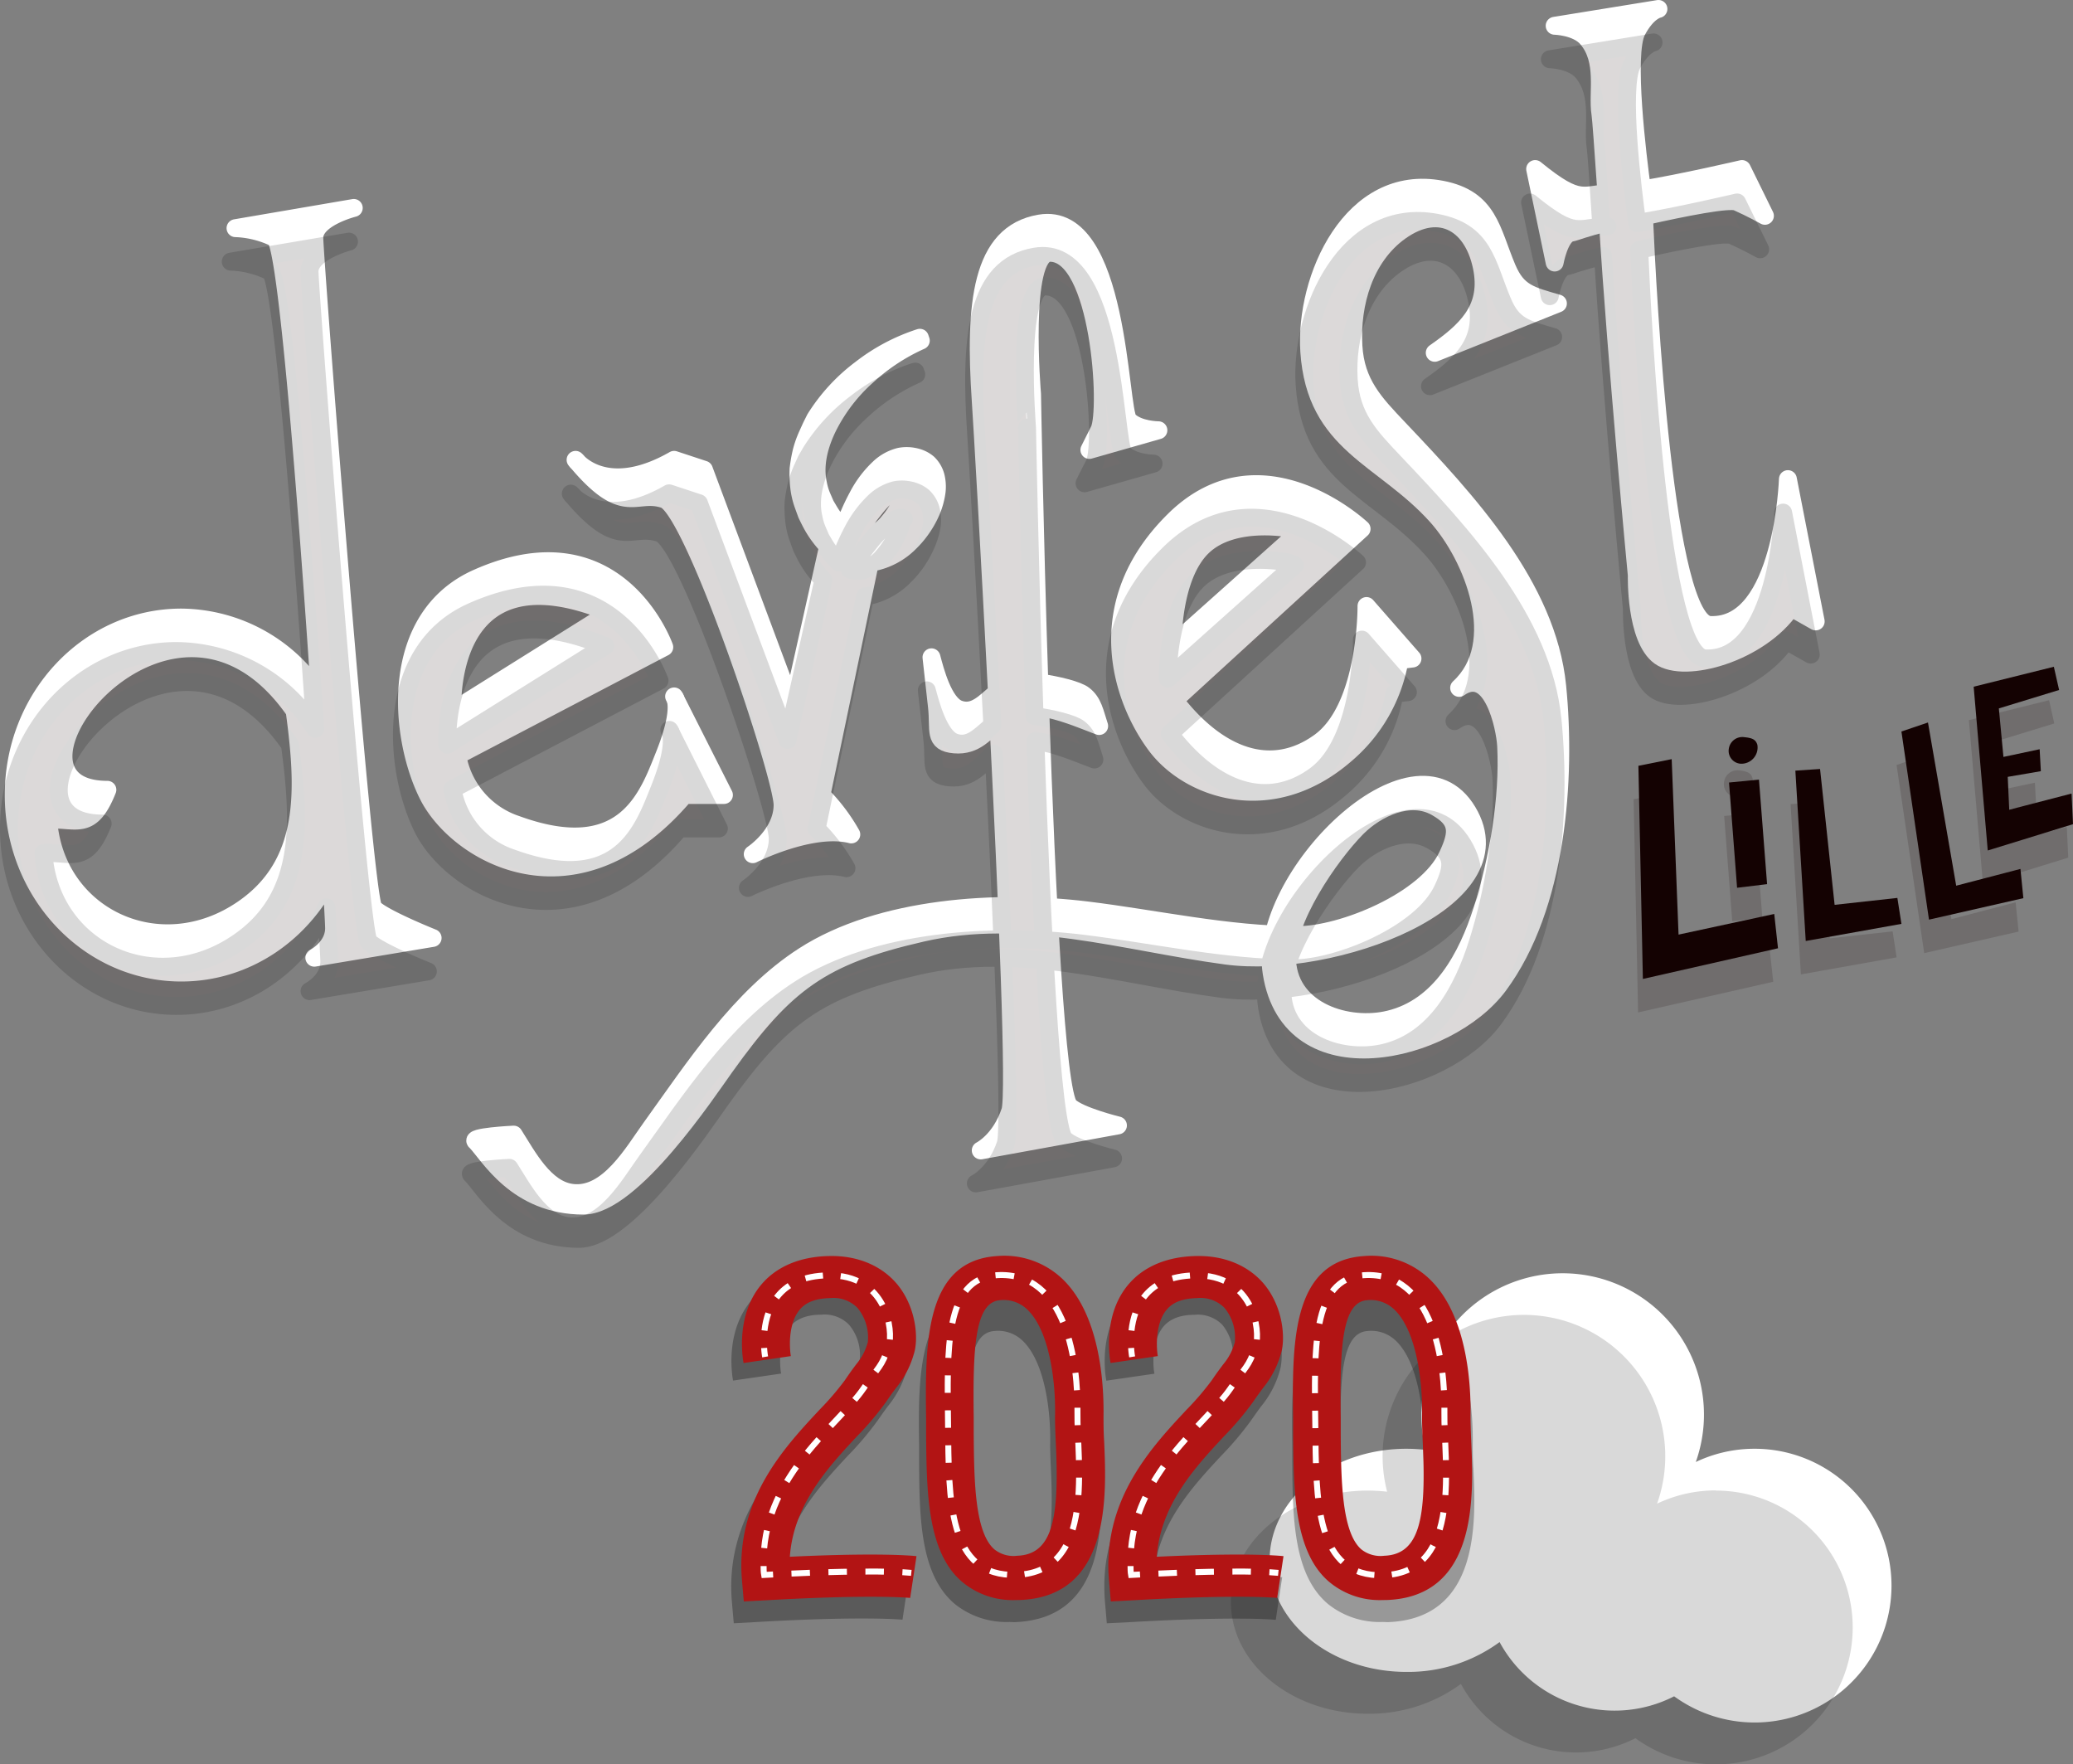 <svg id="Calque_1" data-name="Calque 1" xmlns="http://www.w3.org/2000/svg" viewBox="0 0 347.49 295.67"><rect x="0" y="0" width="347.49" height="295.67" fill="#808080" stroke="none"/><defs><style>.cls-1,.cls-3{fill:#fff;}.cls-2{opacity:0.15;}.cls-10,.cls-11,.cls-3,.cls-8,.cls-9{stroke:#fff;}.cls-3,.cls-5{stroke-linecap:round;stroke-linejoin:round;stroke-width:3px;}.cls-4,.cls-5{fill:#140202;}.cls-5{stroke:#000;}.cls-6{opacity:0.3;}.cls-7{fill:#b21414;}.cls-10,.cls-11,.cls-8,.cls-9{fill:none;stroke-miterlimit:10;}.cls-9{stroke-dasharray:2.97 2.97;}.cls-10{stroke-dasharray:3.1 3.1;}.cls-11{stroke-dasharray:2.93 2.93;}</style></defs><title>logo-sml</title><path class="cls-1" d="M294.11,242.81a22.84,22.84,0,0,0-9.85,2.22A23.69,23.69,0,1,0,239,243a28.77,28.77,0,0,0-3.24-.19c-12.67,0-22.94,8.37-22.94,18.7s10.27,18.7,22.94,18.7a25.89,25.89,0,0,0,15.61-5,21.93,21.93,0,0,0,29.26,9.09,22.94,22.94,0,1,0,13.48-41.49Z"/><path class="cls-2" d="M287.63,249.79a22.92,22.92,0,0,0-9.86,2.22,23.69,23.69,0,1,0-45.25-2,28.77,28.77,0,0,0-3.24-.19c-12.67,0-22.94,8.37-22.94,18.7s10.27,18.7,22.94,18.7a25.92,25.92,0,0,0,15.61-5,21.94,21.94,0,0,0,29.25,9.1,22.94,22.94,0,1,0,13.49-41.5Z"/><path class="cls-3" d="M52.69,160.51l19.83-3.31s-8.26-3.3-9.91-5-9.92-109-9.92-112.35,6.61-5,6.61-5L39.48,38.24a16.5,16.5,0,0,1,6.61,1.65c2,1,5.33,43.48,7.55,76.67A27.67,27.67,0,0,0,30.39,103.5c-15.51,0-28.09,13.32-28.09,29.74S14.88,163,30.39,163c11,0,20.53-6.74,25.13-16.52.31,5.22.48,8.56.48,9.09C56,158.85,52.69,160.51,52.69,160.51Zm-11.9-8.21c-14,9.69-31.61,1.3-32.71-14.93,4.8-.23,7.14,2,9.92-5-22.09,0,10.65-43,31.39-13.22C51.16,132.29,51.79,144.71,40.79,152.3Z"/><path class="cls-3" d="M113.23,117.17a1.36,1.36,0,0,0-.23-.45Z"/><path class="cls-3" d="M113.23,117.17c.3.91.54,3.41-1.88,9.46-2.75,6.86-6.61,18.18-24.78,11.57a14.78,14.78,0,0,1-9.92-11.57l34.7-18.17S103.59,86.39,80,96.89c-14.87,6.61-13.22,26.44-8.26,36.35s24.78,21.48,43,0h6.61Zm-11-14.49L75.83,119.2S74.17,91.11,102.26,102.68Z"/><path class="cls-3" d="M96.72,77.34c-.08-.09-.16-.17-.24-.27S96.56,77.17,96.72,77.34Z"/><path class="cls-3" d="M156.93,80.25a4.69,4.69,0,0,0-1.36-2.59,4.82,4.82,0,0,0-1.32-.8,5.59,5.59,0,0,0-1.12-.32,6.12,6.12,0,0,0-2.3,0,7.66,7.66,0,0,0-3.35,1.8,17.79,17.79,0,0,0-3.71,4.89,35.65,35.65,0,0,0-2.36,5.4,13.22,13.22,0,0,1-2.44-3c-.21-.37-.44-.73-.64-1.1l-.48-1.11a10.24,10.24,0,0,1-.72-2.3c-.72-3.19.18-6.64,1.73-9.72A28.78,28.78,0,0,1,145.35,63a33.33,33.33,0,0,1,9-5.92l-.16-.47a32.24,32.24,0,0,0-9.86,5.22,30.78,30.78,0,0,0-7.68,8.34L136,71.47l-.61,1.34a17.38,17.38,0,0,0-1,2.79,24.26,24.26,0,0,0-.53,3,19.66,19.66,0,0,0,.11,3.07,13.16,13.16,0,0,0,.71,3l.53,1.46c.2.45.43.88.65,1.33a17.55,17.55,0,0,0,2.95,4.13l-6,26.82L118,78.72l-5-1.65c-10.1,5.77-15.16,1.46-16.28.27,8,9.52,9.72,4.7,14.63,6.34s19.83,46.26,19.83,51.22-5,8.26-5,8.26,9.91-5,16.52-3.31a30.86,30.86,0,0,0-5-6.61l8.12-38.93c.19,0,.39,0,.58-.09A11.88,11.88,0,0,0,152.42,91a16.42,16.42,0,0,0,3.65-5.25,12.8,12.8,0,0,0,.93-3.33A7.07,7.07,0,0,0,156.93,80.25Zm-5.61,3.43a14.71,14.71,0,0,1-2.42,3.87,7.51,7.51,0,0,1-3.34,2.38,3.43,3.43,0,0,1-1.74.07,3.74,3.74,0,0,1-.54-.17c1.08-1.61,2.2-3.17,3.38-4.62a17.37,17.37,0,0,1,3.51-3.39,3.67,3.67,0,0,1,1.53-.64,1,1,0,0,1,.27,0,3.75,3.75,0,0,1,0,.51A8.9,8.9,0,0,1,151.32,83.68Zm.86-2.41c.12,0,.26.2,0,0Z"/><path class="cls-3" d="M174.36,118.57c3.36.44,6.94,2,9.89,3.11-.74-2.23-1-4-2.58-5.21-1-.81-4.49-1.67-7.45-2.07C173.38,88.78,173,66.05,173,66.05S171,42.37,176,42.37c8.43,0,9.92,26.44,8.26,29.74l-1.65,3.3,11.57-3.3s-3.31,0-5-1.65-1.43-35.29-14.87-33c-9.91,1.66-11,13.5-9.91,29.74.24,3.54,1.49,25,2.71,48.82-2,1.68-3.8,3.8-6.39,2.84s-4-6.52-4.58-8.7l.92,8.29c.44,4-.63,6,2.93,6.31s5.24-2.1,7.36-4c1.53,30.37,2.9,62.75,2,65.44-1.65,5-4.95,6.61-4.95,6.61l23-4.19s-6.52-1.59-8.17-3.24C177.06,183.05,175.41,149.51,174.36,118.57Z"/><path class="cls-3" d="M236.77,110.37l-7.71-8.8s.16,17-7.83,22.79-16.95,2.68-24.38-7l31.39-28.72s-16.8-15.84-31.39-1.47-8.54,30.51-3,37.84,19.31,12.16,31.66,1.47a26.7,26.7,0,0,0,9.09-15.84ZM201.55,91.65c5.23-5.07,15.12-3,15.12-3l1.17.48-21.27,19S196.32,96.72,201.55,91.65Z"/><path class="cls-3" d="M261.15,50.86,240.5,59.13c5.2-3.62,9.12-7.2,8-13.82-1.31-7.67-7-11.4-13.8-6.54-6,4.29-8.24,12.15-7.83,19.19.36,6.31,3.55,9.6,7.6,13.87,11.38,12,24.9,26.44,26.56,43.19,1.54,15.56,0,36.89-9.81,50.13-8.52,11.51-34.93,17.72-38.06-2.1C210.67,147.27,237,121,246,136s-22.72,26.54-40.45,24.16c-17.22-2.31-33.85-7.76-51.05-3.81-16.87,3.88-22.86,8.34-33,22.5-2.94,4.1-15.6,23.21-23.69,23.21-11.19,0-15.83-8.45-18-10.71-1.32-.83,6.3-1.19,6.3-1.19,2.31,3.63,5.2,9.24,9.83,9.77,6,.7,10.2-6.79,13.19-10.94,7.27-10.1,14.92-21.9,25.62-28.78,12.86-8.29,32.54-9.44,47.34-7.64,11.61,1.41,23.79,4.17,35.5,4.15,7.33,0,21.52-5.69,25.05-13.29,1.88-4,1.9-6-1.9-8.15-4.41-2.51-10,.18-13.25,3.42-4.53,4.57-12.23,15.64-11.73,22.5.6,8.35,10.23,11.33,17.11,9.66,8.66-2.08,13.1-10.49,15.6-18.36,2.67-8.41,4.45-18.65,4-27.48-.16-3.18-2.4-13.61-7.88-9.73,8.09-7.41,2.43-21.94-3.82-28.87-9-9.95-20.26-11.9-21.3-27.52-.81-12.21,7.06-30,22.14-27.13,8,1.53,8.35,6.89,11,13.15C254.37,49.09,256.55,49.52,261.15,50.86Z"/><path class="cls-3" d="M299.7,80.3s-.82,24.86-12.94,24.45c-7.77.19-10.61-55.33-11.18-68.49,6.85-1.54,14.25-3,15.59-2.43,2.48,1.1,4.68,2.34,4.68,2.34L292,28.33s-9.92,2.32-16.76,3.44c-.75-5.51-2.88-22.73-.86-26.58C276.16,1.8,278,1.5,278,1.5L260.6,4.32s3.69.08,5.43,2.1c3.25,3.8,1.69,9.09,2.24,12.63.14.87.49,6,1,13.28-.12,0,1.17,0,1.06,0-5,.11-5.27,2.31-13-4L260.6,44s.83-4.68,2.76-5c.64-.1,2.29-.84,6.17-1.74,1.4,22.94,4.84,59.17,4.84,59.17S274.09,107,278.23,110s16.79-.53,22-8.19l4.13,2.34Z"/><polygon class="cls-4" points="274.64 128.35 280.22 127.23 281.37 156.64 297.41 153.18 298.04 158.93 275.39 164.07 274.64 128.35"/><polygon class="cls-4" points="291.18 148.79 296.21 148.18 294.85 130.66 289.83 131.15 291.18 148.79"/><path class="cls-4" d="M294.58,124.82A2.72,2.72,0,0,1,291.8,128a2.16,2.16,0,0,1-2-2.54,2.29,2.29,0,0,1,2.6-1.91C293.68,123.68,294.3,123.91,294.58,124.82Z"/><polygon class="cls-4" points="300.95 129.16 302.69 157.71 318.73 154.84 318.05 150.49 307.53 151.65 305.09 128.88 300.95 129.16"/><polygon class="cls-4" points="318.73 122.6 323.35 154.13 339.17 150.53 338.68 145.63 327.91 148.44 323.18 121.09 318.73 122.6"/><polygon class="cls-4" points="330.84 115.09 333.2 142.54 347.49 138.13 347.25 133 336.8 135.71 336.55 130.2 342.1 129.25 341.9 125.57 335.83 126.86 335.06 118.73 345.16 115.64 344.28 111.75 330.84 115.09"/><g class="cls-2"><path class="cls-5" d="M51.89,166.11l19.83-3.3s-8.26-3.31-9.91-5S51.89,48.8,51.89,45.5s6.61-5,6.61-5L38.68,43.85a16.44,16.44,0,0,1,6.6,1.65c2,1,5.33,43.47,7.56,76.67a27.67,27.67,0,0,0-23.25-13.06c-15.51,0-28.09,13.32-28.09,29.74s12.58,29.74,28.09,29.74c11,0,20.53-6.74,25.13-16.52.3,5.21.48,8.55.48,9.09C55.2,164.46,51.89,166.11,51.89,166.11ZM40,157.9c-14,9.69-31.61,1.31-32.71-14.92,4.8-.23,7.14,2,9.92-4.95-22.09,0,10.65-43,31.39-13.22C50.36,137.9,51,150.32,40,157.9Z"/><path class="cls-5" d="M112.43,122.78a1.22,1.22,0,0,0-.23-.45Z"/><path class="cls-5" d="M112.43,122.78c.3.91.54,3.4-1.88,9.46-2.75,6.86-6.61,18.18-24.79,11.57a14.78,14.78,0,0,1-9.91-11.57l34.7-18.17S102.79,92,79.16,102.5c-14.87,6.61-13.22,26.44-8.27,36.35s24.79,21.48,43,0h6.61Zm-11-14.49L75,124.81S73.37,96.72,101.46,108.29Z"/><path class="cls-5" d="M95.92,83c-.08-.1-.16-.17-.24-.27Z"/><path class="cls-5" d="M156.13,85.86a4.69,4.69,0,0,0-1.36-2.59,4.58,4.58,0,0,0-1.32-.8,5,5,0,0,0-1.12-.32,5.92,5.92,0,0,0-2.3,0A7.86,7.86,0,0,0,146.67,84,18.51,18.51,0,0,0,143,88.87a37.89,37.89,0,0,0-2.36,5.41,13.69,13.69,0,0,1-2.43-3c-.21-.37-.44-.73-.64-1.1l-.48-1.11a10.16,10.16,0,0,1-.72-2.31c-.73-3.18.18-6.63,1.73-9.72a28.7,28.7,0,0,1,6.49-8.37,33.33,33.33,0,0,1,9-5.92l-.17-.47a31.88,31.88,0,0,0-9.85,5.22,30.78,30.78,0,0,0-7.68,8.34l-.73,1.26-.61,1.34a17.38,17.38,0,0,0-1,2.79,24.26,24.26,0,0,0-.53,3,19.53,19.53,0,0,0,.11,3.06,12.85,12.85,0,0,0,.71,3l.53,1.46c.2.45.43.88.65,1.33a17.29,17.29,0,0,0,3,4.12L132,124,117.16,84.33l-5-1.65C102.1,88.45,97,84.14,95.92,83c8,9.51,9.72,4.7,14.63,6.33s19.82,46.27,19.82,51.22-5,8.26-5,8.26,9.91-4.95,16.52-3.3a30.86,30.86,0,0,0-5-6.61l8.12-38.94a5.77,5.77,0,0,0,.58-.08,11.93,11.93,0,0,0,5.94-3.26,16.58,16.58,0,0,0,3.65-5.25A12.77,12.77,0,0,0,156.2,88,7.35,7.35,0,0,0,156.13,85.86Zm-5.61,3.43a14.71,14.71,0,0,1-2.42,3.87,7.41,7.41,0,0,1-3.34,2.37,3.44,3.44,0,0,1-1.74.08,3.74,3.74,0,0,1-.54-.17c1.08-1.62,2.2-3.17,3.38-4.62a17.12,17.12,0,0,1,3.51-3.39,3.62,3.62,0,0,1,1.53-.64,1,1,0,0,1,.27,0,2.61,2.61,0,0,1,0,.5A8.24,8.24,0,0,1,150.52,89.29Zm.86-2.41c.12.05.26.2,0,0Z"/><path class="cls-5" d="M173.56,124.18c3.36.44,6.94,2,9.89,3.11-.74-2.23-1-4-2.58-5.21-1-.81-4.49-1.67-7.45-2.07-.84-25.62-1.26-48.35-1.26-48.35S170.24,48,175.19,48c8.43,0,9.92,26.43,8.26,29.74L181.8,81l11.57-3.3s-3.31,0-5-1.65S187,40.78,173.54,43c-9.91,1.65-11,13.49-9.91,29.74.24,3.54,1.49,25,2.71,48.82-2,1.68-3.8,3.8-6.39,2.84s-4-6.52-4.59-8.7l.93,8.29c.44,4-.63,6,2.93,6.3s5.24-2.1,7.36-4c1.53,30.37,2.9,62.75,2,65.44-1.65,5-5,6.61-5,6.61l23-4.19s-6.52-1.59-8.17-3.24C176.26,188.66,174.61,155.12,173.56,124.18Z"/><path class="cls-5" d="M236,116l-7.71-8.8s.16,16.95-7.83,22.78-17,2.68-24.39-7l31.4-28.72S210.64,78.43,196,92.8s-8.53,30.51-3,37.84,19.31,12.16,31.66,1.47a26.76,26.76,0,0,0,9.09-15.84ZM200.75,97.26c5.23-5.08,15.12-3,15.12-3l1.17.47-21.27,19S195.51,102.33,200.75,97.26Z"/><path class="cls-5" d="M260.35,56.47,239.7,64.73c5.2-3.61,9.12-7.19,8-13.82-1.3-7.66-7-11.39-13.79-6.53-6,4.29-8.24,12.14-7.83,19.18.36,6.31,3.55,9.61,7.6,13.88,11.37,12,24.9,26.44,26.56,43.18,1.54,15.56,0,36.9-9.81,50.14-8.52,11.51-34.93,17.72-38.06-2.1-2.49-15.79,23.79-42.09,32.85-27.1s-22.72,26.55-40.46,24.17c-17.21-2.31-33.85-7.76-51-3.81-16.87,3.88-22.86,8.34-33,22.5-2.94,4.1-15.6,23.21-23.69,23.21-11.19,0-15.83-8.45-18-10.71-1.31-.83,6.31-1.19,6.31-1.19,2.31,3.62,5.2,9.24,9.82,9.77,6,.7,10.2-6.79,13.2-10.95,7.27-10.09,14.92-21.89,25.62-28.77,12.86-8.29,32.54-9.44,47.34-7.64,11.61,1.41,23.79,4.17,35.5,4.15,7.33,0,21.52-5.69,25-13.29,1.88-4,1.9-6-1.9-8.15-4.41-2.51-10,.18-13.25,3.42-4.53,4.57-12.23,15.64-11.73,22.5.6,8.35,10.23,11.32,17.11,9.66,8.66-2.09,13.1-10.49,15.6-18.36,2.66-8.41,4.45-18.65,4-27.49-.16-3.17-2.4-13.61-7.88-9.72,8.09-7.41,2.42-21.94-3.82-28.87-9-10-20.26-11.9-21.3-27.53-.81-12.2,7.06-30,22.14-27.12,8,1.53,8.35,6.89,11,13.15C253.57,54.7,255.75,55.13,260.35,56.47Z"/><path class="cls-5" d="M298.9,85.91s-.82,24.85-12.94,24.44c-7.77.2-10.61-55.32-11.18-68.48,6.85-1.54,14.25-3,15.59-2.43,2.48,1.1,4.68,2.34,4.68,2.34l-3.86-7.85s-9.92,2.33-16.76,3.45c-.75-5.52-2.88-22.73-.86-26.58,1.79-3.4,3.61-3.69,3.61-3.69L259.8,9.93s3.69.08,5.43,2.1c3.25,3.8,1.69,9.09,2.24,12.63.14.87.49,6,.95,13.28-.12,0,1.17,0,1.06,0-5,.1-5.27,2.31-13-4l3.3,15.7s.83-4.68,2.75-5c.65-.09,2.3-.83,6.18-1.74,1.4,22.95,4.84,59.18,4.84,59.18s-.28,10.49,3.85,13.49,16.8-.53,22-8.19l4.13,2.33Z"/></g><g class="cls-2"><polygon class="cls-4" points="273.84 133.96 279.42 132.84 280.57 162.25 296.61 158.79 297.24 164.54 274.59 169.68 273.84 133.96"/><polygon class="cls-4" points="290.37 154.4 295.41 153.79 294.05 136.27 289.02 136.76 290.37 154.4"/><path class="cls-4" d="M293.77,130.43a2.72,2.72,0,0,1-2.77,3.14,2.16,2.16,0,0,1-2-2.54,2.28,2.28,0,0,1,2.6-1.91C292.88,129.29,293.5,129.52,293.77,130.43Z"/><polygon class="cls-4" points="300.15 134.77 301.88 163.31 317.92 160.45 317.25 156.1 306.73 157.26 304.29 134.49 300.15 134.77"/><polygon class="cls-4" points="317.92 128.21 322.55 159.74 338.37 156.13 337.87 151.23 327.11 154.05 322.38 126.7 317.92 128.21"/><polygon class="cls-4" points="330.04 120.7 332.4 148.15 346.69 143.74 346.45 138.61 336 141.31 335.75 135.81 341.3 134.86 341.1 131.18 335.03 132.47 334.26 124.34 344.35 121.25 343.48 117.35 330.04 120.7"/></g><g class="cls-6"><path d="M185.53,272.06l-.3-3.55c-1.19-13.67,7.11-22.61,13.17-29.14a46.34,46.34,0,0,0,4.31-5c.84-1.25,1.47-2.08,2-2.76a9.51,9.51,0,0,0,1.94-3.74,8,8,0,0,0-1.77-5.85,5.74,5.74,0,0,0-4.66-1.66c-2.29,0-3.92.63-5,1.75-2.18,2.32-2,6.65-1.71,8.12l-8.06,1.17c-.16-.86-1.46-8.61,3.46-13.86,1.8-1.92,5.19-4.25,11.09-4.38s9.54,2.41,11.42,4.56c3.5,4,3.89,9.63,3.06,12.16a16.21,16.21,0,0,1-3,5.72c-.48.63-1,1.36-1.76,2.45a53,53,0,0,1-5,5.92c-4.85,5.22-10.76,11.58-11.38,20.48,15.83-.76,21.35-.14,21.59-.11l-1.08,7.14s-6.22-.65-24.29.38Z"/><path d="M231.8,271.84a13.85,13.85,0,0,1-9.18-3c-5.84-4.91-5.94-14.53-6-23.83l0-2.66c-.15-12-.33-25.67,12.13-26.42a14.77,14.77,0,0,1,10.62,3.3c7,5.86,7.58,17.81,7.5,22.68,0,1.17,0,2.67.12,4.26.39,8.79,1.13,25.15-14.39,25.7Zm-2.56-48.76c-4.42.26-4.66,8.1-4.52,19.15l0,2.67c.08,7.44.17,15.88,3.51,18.68a5.36,5.36,0,0,0,3.94,1.05c6.19-.22,7.08-6.57,6.55-18.22-.07-1.69-.15-3.29-.12-4.65.1-6-1.13-14.15-4.95-17.35a5.91,5.91,0,0,0-4.44-1.33Z"/><path d="M123,272.06l-.31-3.55c-1.19-13.67,7.11-22.61,13.18-29.14a48.72,48.72,0,0,0,4.31-5c.84-1.25,1.47-2.08,2-2.76a9.38,9.38,0,0,0,1.94-3.74A7.88,7.88,0,0,0,142.3,222a5.73,5.73,0,0,0-4.65-1.66c-2.29,0-3.92.63-5,1.75-2.18,2.32-2,6.65-1.71,8.12l-8.06,1.17c-.16-.86-1.46-8.61,3.46-13.86,1.8-1.92,5.19-4.25,11.09-4.38s9.54,2.4,11.42,4.56c3.5,4,3.89,9.62,3.06,12.16a16.21,16.21,0,0,1-3,5.72c-.48.63-1,1.36-1.76,2.45a52.86,52.86,0,0,1-5,5.92c-4.86,5.22-10.76,11.58-11.39,20.48,15.83-.76,21.35-.14,21.6-.11l-1.08,7.14s-6.23-.65-24.3.38Z"/><path d="M169.25,271.84a13.83,13.83,0,0,1-9.18-3c-5.85-4.91-5.95-14.53-6-23.83l0-2.66c-.16-12-.33-25.67,12.13-26.42a14.74,14.74,0,0,1,10.61,3.3c7,5.86,7.58,17.81,7.5,22.68,0,1.17,0,2.67.12,4.26.39,8.79,1.13,25.15-14.39,25.7Zm-2.57-48.76c-4.42.26-4.66,8.1-4.52,19.15l0,2.67c.08,7.44.17,15.88,3.51,18.68a5.36,5.36,0,0,0,3.94,1.05c6.19-.22,7.08-6.57,6.56-18.22-.08-1.69-.15-3.29-.13-4.65.1-6-1.13-14.15-4.95-17.35a5.89,5.89,0,0,0-4.44-1.33Z"/></g><path class="cls-7" d="M186.2,268.4l-.3-3.49c-1.17-13.44,7-22.22,13-28.64a46.9,46.9,0,0,0,4.23-4.94c.83-1.23,1.45-2.05,1.95-2.71a9.56,9.56,0,0,0,1.91-3.68,7.81,7.81,0,0,0-1.74-5.75,5.66,5.66,0,0,0-4.59-1.63c-2.25.05-3.85.61-4.9,1.72-2.14,2.27-1.94,6.53-1.68,8l-7.92,1.16c-.16-.85-1.44-8.46,3.4-13.62,1.77-1.9,5.1-4.18,10.9-4.31s9.38,2.36,11.24,4.48c3.44,3.94,3.82,9.46,3,11.95a15.82,15.82,0,0,1-2.93,5.62c-.47.63-1,1.34-1.73,2.41a51.33,51.33,0,0,1-4.93,5.82c-4.77,5.13-10.58,11.38-11.2,20.12,15.57-.74,21-.13,21.24-.1l-1.06,7s-6.12-.63-23.89.38Z"/><path class="cls-7" d="M231.7,268.17a13.19,13.19,0,0,1-9-3.14c-5.75-5-5.84-15-5.94-24.56l0-2.74c-.15-12.4-.32-26.45,11.93-27.22a14.11,14.11,0,0,1,10.44,3.4c6.9,6,7.46,18.36,7.37,23.37,0,1.2.05,2.75.12,4.39.39,9.06,1.11,25.92-14.15,26.49Zm-2.52-50.26c-4.35.28-4.58,8.36-4.44,19.74l0,2.76c.07,7.67.16,16.36,3.44,19.25a5.16,5.16,0,0,0,3.88,1.08c6.09-.23,7-6.77,6.44-18.77-.07-1.75-.14-3.39-.12-4.8.1-6.19-1.11-14.59-4.86-17.88a5.71,5.71,0,0,0-4.37-1.38Z"/><path class="cls-7" d="M124.68,268.4l-.3-3.49c-1.17-13.44,7-22.22,13-28.64a48.4,48.4,0,0,0,4.24-4.94c.82-1.23,1.44-2.05,1.94-2.72a9.43,9.43,0,0,0,1.91-3.67,7.81,7.81,0,0,0-1.74-5.75,5.65,5.65,0,0,0-4.58-1.63c-2.25.05-3.86.61-4.9,1.72-2.15,2.27-1.94,6.53-1.68,8l-7.93,1.16c-.16-.85-1.43-8.46,3.4-13.62,1.77-1.9,5.1-4.18,10.9-4.31s9.38,2.36,11.24,4.48c3.44,3.93,3.83,9.46,3,11.95a15.66,15.66,0,0,1-2.93,5.62c-.47.62-1,1.33-1.73,2.41a50.31,50.31,0,0,1-4.93,5.82c-4.77,5.13-10.58,11.38-11.19,20.12,15.56-.74,21-.13,21.23-.1l-1.06,7s-6.12-.63-23.89.38Z"/><path class="cls-7" d="M170.18,268.17a13.16,13.16,0,0,1-9-3.14c-5.75-5-5.85-15-5.94-24.56l0-2.74c-.15-12.4-.33-26.45,11.93-27.22a14.13,14.13,0,0,1,10.44,3.4c6.89,6,7.45,18.36,7.37,23.37,0,1.2,0,2.75.11,4.39.39,9.06,1.12,25.92-14.14,26.49Zm-2.52-50.26c-4.34.28-4.58,8.36-4.44,19.74l0,2.76c.07,7.67.16,16.36,3.45,19.25a5.13,5.13,0,0,0,3.87,1.08c6.09-.23,7-6.77,6.45-18.77-.08-1.75-.15-3.39-.13-4.8.11-6.19-1.11-14.59-4.86-17.88a5.69,5.69,0,0,0-4.37-1.38Z"/><path class="cls-8" d="M189.78,227.41a13.66,13.66,0,0,1-.17-1.49"/><path class="cls-9" d="M189.67,223c.44-3.93,2.55-9.08,10.55-9.25,10-.23,11.09,9.39,10.28,11.82-1.2,3.64-1.71,3.41-4.26,7.16C202,238.88,189.93,247,189.51,261"/><path class="cls-8" d="M189.51,262.47c0,.49,0,1,.09,1.49l1.5-.08"/><path class="cls-10" d="M194.19,263.73c8.73-.41,14.09-.38,17.05-.29"/><path class="cls-8" d="M212.78,263.5c1,.06,1.5.11,1.5.11"/><path class="cls-11" d="M228.6,213.72c11.78-.74,13.66,14.85,13.52,23S245.34,263.46,232,264c-11.61.43-11.38-12.63-11.52-25.12S219.75,214.28,228.6,213.72Z"/><path class="cls-8" d="M128.26,227.41a13.66,13.66,0,0,1-.17-1.49"/><path class="cls-9" d="M128.15,223c.44-3.93,2.55-9.08,10.55-9.25,10-.23,11.09,9.39,10.28,11.82-1.2,3.64-1.71,3.41-4.25,7.16C140.52,238.88,128.42,247,128,261"/><path class="cls-8" d="M128,262.47c0,.49,0,1,.09,1.49l1.5-.08"/><path class="cls-10" d="M132.67,263.73c8.73-.41,14.09-.38,17.05-.29"/><path class="cls-8" d="M151.27,263.5c1,.06,1.49.11,1.49.11"/><path class="cls-11" d="M167.08,213.72c11.79-.74,13.66,14.85,13.53,23s3.21,26.73-10.18,27.22c-11.61.43-11.38-12.63-11.51-25.12S158.23,214.28,167.08,213.72Z"/></svg>
